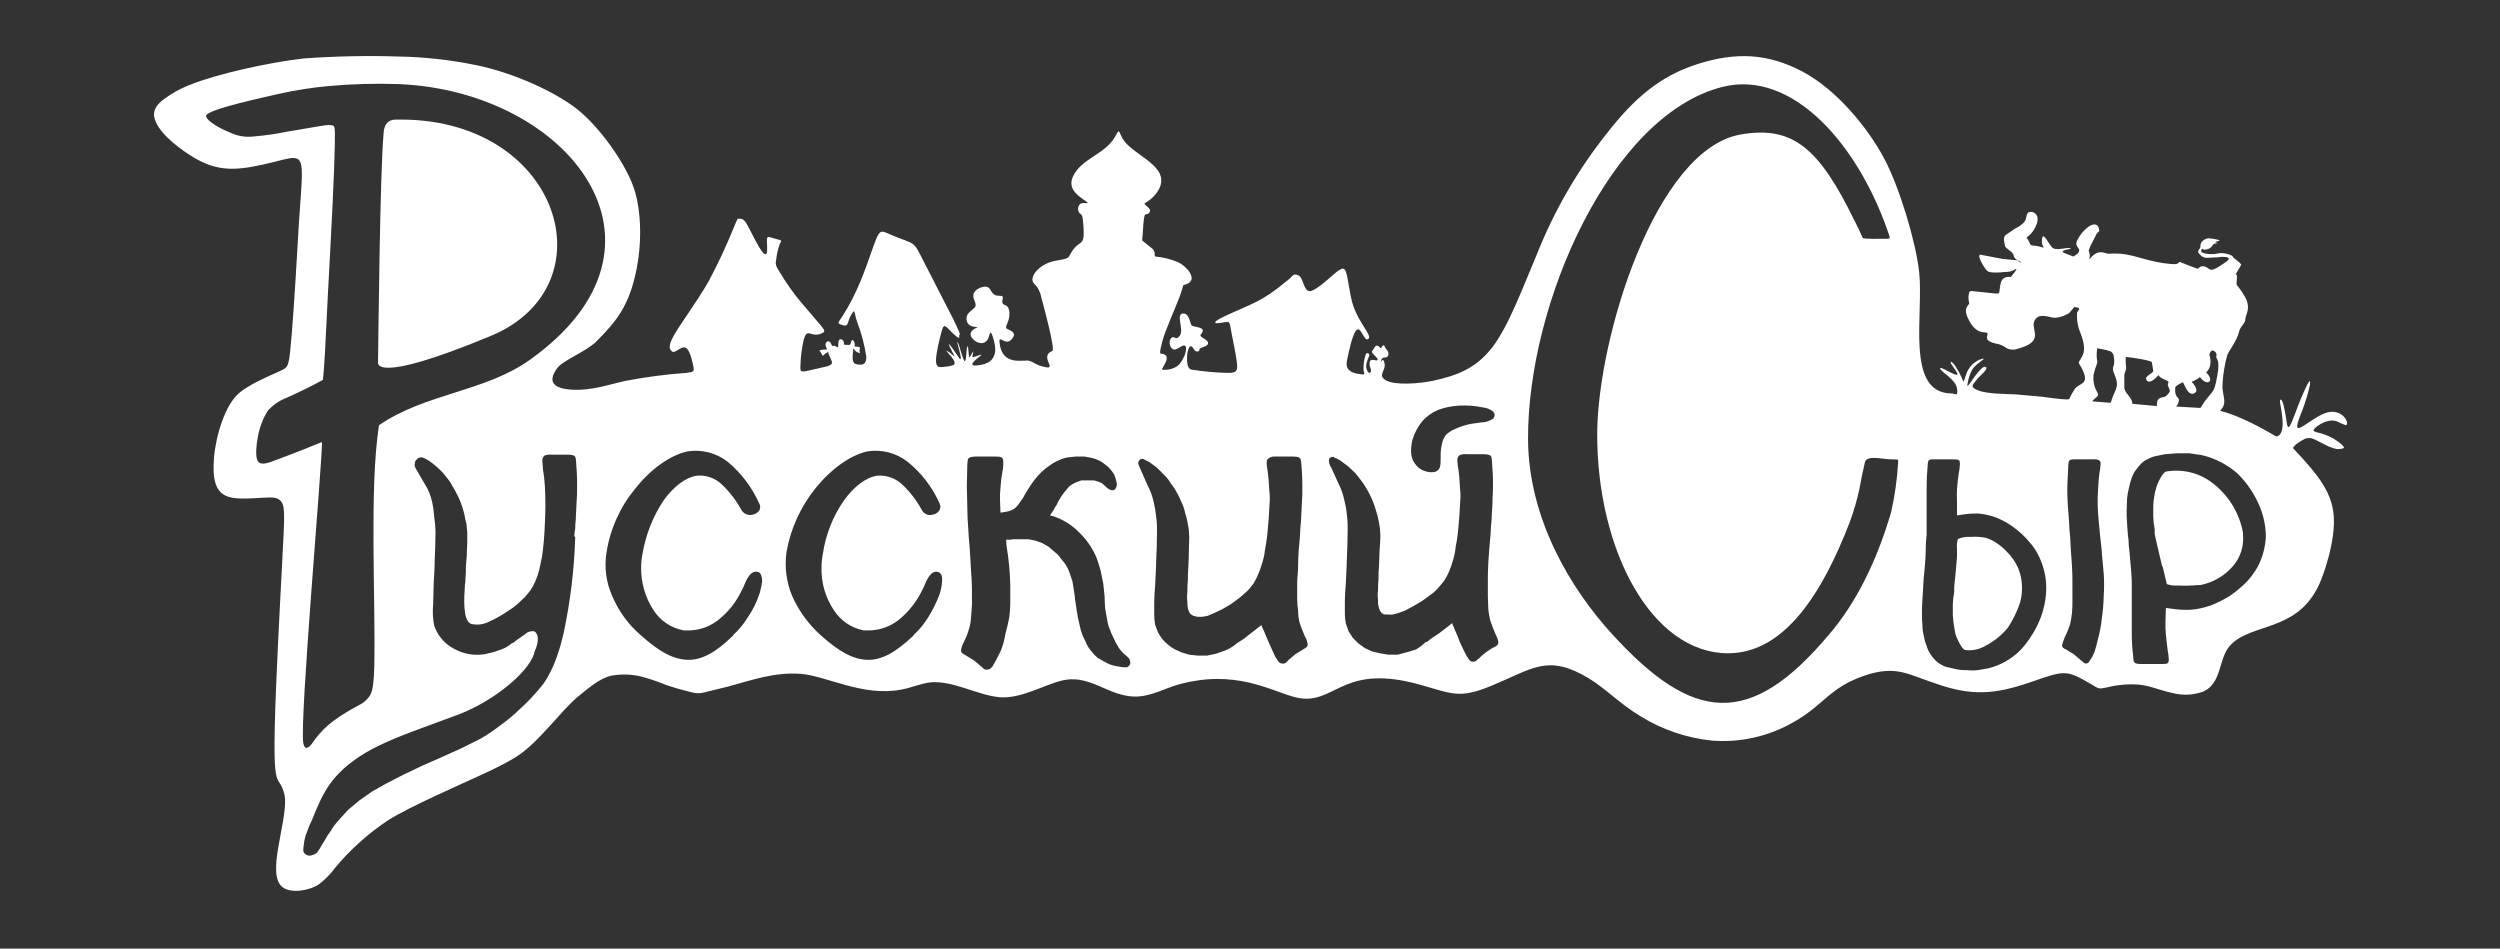 <svg width="535" height="203" viewBox="0 0 535 203" fill="none" xmlns="http://www.w3.org/2000/svg">
<rect x="0" y="0" width="535" height="203" fill="#333333" stroke="none"/>
<path fill-rule="evenodd" clip-rule="evenodd" d="M123.3 149.4C125.3 147.8 128.1 145.2 130.8 144.6C132.82 144.234 134.892 144.268 136.9 144.7C138.842 145.197 140.747 145.832 142.6 146.6C144.6 147.3 147 147.9 148.2 148.2C148.987 148.403 149.813 148.403 150.6 148.2L155.9 146.9C161 145.5 165.8 143.8 171.3 144.2C176.8 144.6 184.5 149.1 192.7 147.6C195.1 147.2 197.1 146.2 199.4 146C204.1 145.7 209.3 148.8 213.9 149.2C218.5 149.6 223.5 146.5 227.4 145.6C234.2 144.1 238.1 150.4 245.3 148.8C248.9 148 250.7 146.4 256.4 145.6C267.5 144 274.3 149.2 278.9 149.5C286 150 288 142.1 303.8 146.5C310.9 148.5 312.3 149.6 319.3 146.7C328 143.1 331.2 139.9 339.9 145.1C343.7 147.4 346.6 150.6 351.1 153.3C355.771 156.181 361.038 157.96 366.5 158.5C372.493 158.94 378.482 157.582 383.7 154.6C390.7 150.7 391.5 146.8 400.2 144.2C406.1 142.6 408.3 144.3 414.3 146.3C422 149 426.9 148.6 434.5 146C442.1 143.4 442 143.2 448 146.7C449.2 147.5 449.4 147.4 450.9 147.1C453.088 146.55 455.349 146.347 457.6 146.5C460.1 146.7 462.4 147.8 464.9 148.3C467.079 148.872 469.381 148.768 471.5 148C475.3 146.3 474.8 141.5 476.8 138.7C480.5 133.6 489.6 135.3 494.8 127.7C496.4 125.5 497.4 122.5 498.4 118.9C501.1 108.1 498.7 104.4 490.7 95.9C490.9 95.3 492.1 94.5 492.9 94.1C493.208 93.901 493.56 93.78 493.925 93.745C494.291 93.71 494.659 93.763 495 93.9C496.5 94.5 499 96.2 500.5 96.1C502 96 501.7 95.7 501.1 95.1C500.044 94.177 498.822 93.464 497.5 93C496.1 92.5 495.2 92.5 495.1 92.1C495 91.7 497.7 89.5 499.9 90.1C500.583 90.437 501.284 90.738 502 91C503 90.8 501.3 87.1 497.6 88.4C495.6 89.1 492.9 91.4 492 91.6C491.1 91.8 491.9 89.8 492.7 87.8C493.353 86.072 493.887 84.301 494.3 82.5C494.5 81.4 494.3 81.2 493.7 82.4C492.767 84.357 491.932 86.359 491.2 88.4C489.1 94 489.7 90.8 488.7 86.8C488.4 85.4 487.9 85.2 487.9 85.9C487.9 86.6 489.6 92.9 487.2 93.4C487 93.5 481.1 89.5 475.1 87.9C476.7 86.3 475.7 85 475.6 82.8C475.651 81.119 475.852 79.446 476.2 77.8C476.3 77 476.6 76.5 476.6 76.1C476.6 75.7 478.8 72.7 479.1 71.2C479.4 69.7 480.5 69.3 480.5 68.3C480.5 67.3 481.9 66 480.3 63.3C479.9 62.8 480.2 63 479.3 61.8C478.4 60.6 478.6 61.2 478.7 59.6C478.8 58 478.2 59.2 478.5 58.6L479.6 56.7C479.7 56.3 477.8 55.2 477.8 54.9C477.8 54.6 475.8 54 474.9 54.2C473.848 54.451 472.752 54.451 471.7 54.2C470.5 53.9 471.3 53.2 471.3 53.2L471.5 53.4C471.884 53.461 472.279 53.408 472.634 53.249C472.989 53.089 473.29 52.828 473.5 52.5C473.7 52 474.7 52.1 474.5 52C474.3 51.9 473.6 51.8 474.7 51.6C475.8 51.4 473.2 51 472.6 51C472 51 470.8 51.7 470.9 52.6C471 53.5 469.8 53.5 470.8 54.5C471.8 55.5 472.5 55.1 473.8 55.1C475.1 55.1 474.8 54.9 476.2 55C477.6 55.1 476.8 55.8 476 56.3C472.3 58.9 473.2 57.2 471.6 57C471.397 56.956 471.187 56.971 470.992 57.041C470.797 57.112 470.627 57.236 470.5 57.4C470.3 57.6 470.4 57.6 466.6 56.1C466 55.9 466.7 56.7 464.6 56.5C459.8 56.1 457.2 54.6 453.8 54.3C452.901 54.243 451.999 54.243 451.1 54.3C450.1 54.1 449 53.3 447.3 55.3C446.9 55.7 447.3 55.2 447.2 54.5C447.1 53.8 447 54 447 53.6C447 53.2 448.2 51 448.5 50.4C448.65 50.044 448.891 49.733 449.2 49.5C449.3 49.3 449.2 47.2 447.1 48.4C445.982 49.194 445.086 50.261 444.5 51.5C443.8 53.1 445.7 53 444.6 54.3L443.7 54.9C441.8 54.1 440.4 53.9 442.3 53.4C442.6 53.3 443.6 53.3 442.9 53.1C442.2 52.9 439.9 53.8 439.1 52.9C438.3 52 437.2 49.5 437 51.1C436.8 52.7 437.5 52.8 437.3 53L436.2 52.7C435.6 52.5 434.7 52.7 434.5 52.3C434.3 51.9 433.9 51 433.7 50.9C433.5 50.8 435.1 50.2 435.9 47.8C436.7 45.4 434.2 44.8 433.8 45.8C433.4 46.8 434 47.5 431.1 49L429.2 50.3C428.6 50.9 428.9 51.6 429 52.3C429.1 53 429.2 52.9 430.3 53.8C431.4 54.7 430.4 54.7 431.7 55.7C433 56.7 432.6 55.9 431.7 55.7L428.5 55.4L423.8 54.5C422.9 54.6 424.8 57.6 425.3 58C425.8 58.4 427.4 58.4 429.1 58.2C429.878 58.237 430.648 58.027 431.3 57.6C432.1 57.2 430.3 59.3 430.3 59.3C430.3 59.3 428.5 58.8 428.1 60.8C427.7 62.8 428.2 62.9 426.9 62.8L422.1 62.3C421.7 62.3 421.5 62.3 421.4 62.6C421.199 63.32 421.199 64.08 421.4 64.8C421.6 65.3 420 65.6 421.1 68C422.9 72 425 70.8 425.3 71.3C425.6 71.8 424.2 72.8 427 73.5C427.873 73.62 428.699 73.965 429.4 74.5C429.787 74.689 430.209 74.796 430.639 74.813C431.07 74.831 431.499 74.758 431.9 74.6C437.8 73 434.4 70.5 435.4 68.6C436.4 66.7 438.7 68.1 439.9 68C440.931 67.895 441.923 67.553 442.8 67L443.9 65.7C445.7 65.9 444.7 66.3 444.5 66.9C444.401 68.082 444.537 69.271 444.9 70.4C445.6 72.3 446.6 74.6 445.5 76.4C444.4 78.2 444.9 77.2 445.9 79.7C446.9 82.2 445.1 82 444.1 83.1C443.599 83.827 443.164 84.597 442.8 85.4C442.6 85.6 440.6 85.4 437 84.9L431.4 84.4C429 84.3 425.1 84.3 423.2 83.5C421.3 82.7 422.4 82.2 422.9 81.4C423.4 80.6 425.8 78.9 424.9 78.5C424 78.1 421.4 82.4 421.1 82.6C420.8 82.8 421.4 80 422.2 78.9C423 77.8 424.5 77 424.5 76.8C424.5 76.6 421.8 77.2 420.8 80C419.8 82.8 420.7 81.8 418.6 78.6C418.369 78.181 418.064 77.808 417.7 77.5C417.5 77.3 417.4 77.5 417.5 77.8C417.6 78.1 419.6 80.4 418.6 80.2C417.6 80 415 78.2 415.2 78.9C415.4 79.6 418.5 81.2 418.8 83.1C419.1 85 418.4 84.2 417.6 84.2C407.7 84.1 411.7 67.3 410.7 58.2C410 51.8 406.5 40 403.1 33.7C399.7 27.4 393.1 19.2 385.7 15.3C378.3 11.4 371.5 11.1 363.3 13.7C355.1 16.3 349.6 21.2 343.9 28.5C337.656 36.35 332.602 45.077 328.9 54.4C326.2 60.7 322.9 69.8 319.3 74.4C315.7 79 311.6 80.4 306.6 81.5C303.8 82.1 298.5 82.5 296.6 81.4C294.7 80.3 296.6 79.4 296.3 77.8C296 76.2 295.5 77.6 295.5 77.5C295.5 77.4 295.5 76.5 296.4 76.5C297.3 76.5 297.3 75.4 296.8 74.9C296.3 74.4 296.4 74 296.1 73.9C295.8 73.8 295.7 74.5 295.5 74.5C295.3 74.5 294.7 73.4 294.2 74.3C293.7 75.2 293.3 75.1 293.9 75.8C294.5 76.5 294.8 76.5 294.8 77C294.8 77.5 293.2 76.4 293.1 77.6C293 78.8 293.6 78.9 293.3 79.6C293 80.3 292 79 292.5 77.5C293 76 293.2 76 292.9 75.7C292.6 75.4 292.3 75.5 292.1 76.4C291.857 77.347 291.756 78.324 291.8 79.3C292 80.1 292.3 80.3 290.6 80C288.9 79.7 287.8 79 288.3 76.9C290.7 65.2 291.4 73.2 292.7 72.6C294 72 290.7 69.3 289.4 64.8C288.8 62.6 288.5 59.7 288.1 58.4C287.7 57.1 287.2 57.4 286.3 58C285.4 58.6 281.7 62.3 280.3 62.3C278.9 62.3 279 59.4 277.8 58.9C276.6 58.4 276.7 59.2 275.4 60.1C269.9 64.7 268 64.9 261.8 67.8C260 68.7 260 68.9 260.1 69.1C260.2 69.3 261.8 69 262.5 68.9C263.2 68.8 263.2 69.3 263.5 71C263.8 72.7 264.5 75.8 264.7 77.6C264.9 79.4 264.6 79.8 262.9 79.8C260.253 79.753 257.613 79.519 255 79.1C253.7 78.9 254 75.9 254.2 75.1C254.4 74.3 254.8 73.9 255.1 74.2C255.4 74.5 255.5 74.9 255.8 75.1C255.917 75.182 256.057 75.225 256.2 75.225C256.343 75.225 256.482 75.182 256.6 75.1C256.7 74.9 256.6 74.7 256.9 74.5C257.2 74.3 260.1 73.8 257.4 72.3C256.3 71.6 257.3 71.6 257.4 70.8C257.5 70 255.6 70 255.1 69.7C254.6 69.4 254.6 66.9 253.1 67.1C251.6 67.3 253.4 70.5 252.5 71.8C251.6 73.1 251.3 71.6 250.6 72.4C249.9 73.2 250.5 74.9 251.4 74.8C252.3 74.7 253.2 73.5 253.7 74.1C254.2 74.7 253.2 77.4 252 78.3C251.038 78.969 249.861 79.254 248.7 79.1C248.4 78.9 251.2 75.9 248.5 75.7C248.2 75.6 248.1 75.6 248.7 73.2C249.3 70.8 251.5 66 252.4 63.6C253.3 61.2 253.1 61.1 253.3 61C253.5 60.9 255.1 60.7 255 59.4C254.9 58.1 253.3 56.7 252.1 56.1C250.566 55.469 248.949 55.065 247.3 54.9C246.8 54.8 247.5 54.3 246.7 53.3L244.6 51.6C244.4 51.5 244.4 51.5 244.5 50.6C244.6 49.7 244.7 46 245.1 45.9C245.5 45.8 246 45.8 246.1 45.1C246.2 44.4 244.4 43.7 245.1 43.4C245.8 43.1 247.9 41.5 248.4 39.5C249.5 35.1 242.2 33.1 240.2 29.6C239.2 27.7 239.6 27.6 238.6 29.3C236.4 33.1 231.4 33.9 229.6 37.8C228.6 40.1 230.1 41.5 232 42.8C233.9 44.1 231.9 43 231.1 43.7C230.866 43.956 230.728 44.286 230.71 44.632C230.692 44.978 230.794 45.321 231 45.6C231.218 45.713 231.399 45.886 231.523 46.099C231.647 46.311 231.708 46.554 231.7 46.8C231.869 48.026 231.936 49.263 231.9 50.5C231.7 52.4 230.9 51.7 229.6 53.5C228.3 55.3 229.4 55.2 225.9 55.8C222.4 56.4 220 59.4 221.3 60.7C222.085 61.45 222.61 62.431 222.8 63.5C223.1 64.6 225.9 74.8 225.2 75.1C222.4 76.2 226.1 79 223.9 78.6C221.7 78.2 221.3 77.5 220.2 77.2C219.1 76.9 214.4 78.5 213.9 73.3C213.7 71.4 215.1 74.2 216.5 72.6C217.9 71 215.9 70.7 215.4 70.3C214.9 69.9 216.2 68.8 216 66.8C215.8 64.8 214.6 65.6 214.5 64.7C214.4 63.8 215.1 63.3 213.9 63.3C212.7 63.3 212.5 62.9 211.8 61.8C211.1 60.7 208.4 61.8 208.3 63.1C208.2 64.4 209.3 65.1 208.5 65.9C207.7 66.7 206.5 67.2 206.9 68.7C207.3 70.2 209.1 69.9 209.2 70C209.3 70.1 207.8 70.4 207.7 71.5C207.6 72.6 210.4 74.7 211.5 72.4C211.8 71.7 211.9 70.2 212.5 72.2C213.1 74.2 213.2 75.4 212.5 76.6C211.8 77.8 210.1 78.1 209.1 78.2C206.2 78.5 210.4 75.9 210 75.9C209.6 75.9 208.2 76.6 208.1 76.4C208 76.2 208.6 74.5 208 75.6C207.4 76.7 207.4 77 207.2 74.6C207.2 74 207 74 206.9 74.5C206.8 75 206.8 78.4 206.2 76.9C205.6 75.4 205.5 74.6 205.2 73.8C204.9 73 204.8 73.1 204.9 73.5C205 73.9 206.3 78.3 205.1 76.4C205.1 76.4 202.4 72.3 203.2 74.1C204 75.9 204.8 76.8 203.8 75.9C203.409 75.543 202.971 75.24 202.5 75C202.5 75.3 205 77.4 204.1 78.1C203.421 78.329 202.715 78.464 202 78.5C201.2 78.6 200.3 78.8 200.3 77.2C200.3 75.6 201.1 72.3 201.6 70.6C202.1 68.9 202.6 70.2 204.2 71.6C205.8 73 205.1 71.9 205.3 71.7C205.5 71.5 205.5 71.4 204 68.3L197.7 56C195.3 51.3 196.1 52.5 190.8 50.3C188.3 49.2 188.3 48.8 186.7 53.3C185.1 57.8 183.5 62.7 180.2 67.8C179.2 69.3 179.1 69.2 180.4 69.6C181.7 70 181.3 68.7 182.2 67.3C183.1 65.9 182.7 66.8 183.4 68.8C184.345 71.252 185.015 73.801 185.4 76.4C185.4 78.2 184.3 78.1 183.6 78C182.9 77.9 182.3 77.8 182.5 75.7C182.7 73.6 182.5 75 183.5 75.4C184.5 75.8 183.7 75.5 184 74.7C184.3 73.9 182.7 74.4 182.9 74C183.1 73.6 182.4 71.7 182 73.6C181.9 73.9 181.7 73.8 181 73.8C180.3 73.8 180.8 73.5 180.5 73C180.2 72.5 179.4 72.2 179.4 73.6C179.4 75 179 73.9 178.4 74C177.8 74.1 178.2 74 177.7 73.3C177.2 72.6 176.3 73.4 176.8 74.3C177.3 75.2 176.4 74.6 175.7 74.9C175 75.2 175.4 74.8 175.8 75.7C176.2 76.6 176.2 75.8 176.9 75.5C177.6 75.2 177.2 75.4 177.3 75.7L178 77.3C178.1 77.8 178.1 78 177 78.4L172.6 79.4C171.4 79.6 171.2 79.6 171.3 78.2C171.341 76.347 171.576 74.504 172 72.7C172.8 69.8 173.6 72.6 176.1 71.2C176.5 71 176.6 70.8 175.7 69.7L171.1 64.3C169.552 62.408 168.148 60.402 166.9 58.3C166 56.9 165.9 56.5 166.1 55.6C166.215 54.511 166.45 53.438 166.8 52.4C167.1 51.6 167.4 51.6 167 51.4L164.9 50.8C164.3 50.6 164.1 50.7 164.1 51.6C164.1 52.5 164.8 57.3 161.9 51.9C161 50.3 160.2 48.5 159.6 47.6C159 46.7 158.4 46.8 158.1 46.8C157.8 46.8 157.8 46.8 156.9 49C155.331 52.856 153.562 56.628 151.6 60.3C149 64.8 145.6 69.3 144.2 71.8C142.8 74.3 143.4 74.8 143.7 75.1C144 75.4 144.1 75.4 144.7 75.1C145.3 74.8 146.3 73.9 147 74.6C147.7 75.3 148.2 77.4 148.4 78.5C148.6 79.6 148.4 79.6 146.8 79.8C142.47 80.116 138.163 80.684 133.9 81.5C130.2 82.3 126.7 83.6 122.6 83.4C118.5 83.2 117 81.8 119.3 78.7C120.4 77.2 125.6 75.1 127.6 73.1C132.1 68.6 134.3 65.5 135.8 59.5C137.3 53.5 137.4 46.7 136 41.4C134.6 36.1 129.2 28.3 124.4 24.1C119.6 19.9 109.8 15.5 101.7 13.9C96.365 12.812 90.943 12.21 85.5 12.1C78.697 11.879 71.888 12.013 65.1 12.5C57.8 13.3 46.5 15.8 40.8 18.1C38.565 18.939 36.473 20.12 34.6 21.6C33.3 22.7 32.8 23.8 33 25C33.6 28.1 37.6 31.2 40.5 33.1C45.1 36.1 48.7 36.7 54.4 35.6C65.7 33.5 65.2 30 64 47.2C63.6 54.5 62.9 65.9 62.4 71.9C61.9 77.9 61.7 78.3 60.9 78.9C60.1 79.5 54.4 81.5 51.3 84C48.2 86.5 46.2 93.2 45.8 97.9C45 107.6 49.2 106.9 56.5 106.5C58.4 106.4 59.6 106.4 60.3 107.5C61 108.6 60.9 110.6 60.4 120.1C59.9 129.6 59 146.4 58.8 155.6C58.6 164.8 59 166.1 59.6 167.2C60.393 168.283 60.877 169.562 61 170.9C61.3 176.5 57 187 60.4 189.8C62.2 191.3 66.3 190.6 68.3 189.2C69.636 188.178 70.815 186.965 71.8 185.6C75.062 181.708 78.868 178.307 83.1 175.5C87.9 172.5 98.1 168.1 103.7 165.5C111.1 162 112.4 161.1 117.8 155.2C119.8 153 121.6 150.9 123.3 149.4V149.4ZM244.6 98.2L246 98.9L247.6 100.1L249.2 101.7C249.744 102.235 250.215 102.841 250.6 103.5C251.09 104.128 251.525 104.797 251.9 105.5C252.273 106.18 252.607 106.881 252.9 107.6C253.222 108.267 253.458 108.973 253.6 109.7C253.801 110.324 253.968 110.958 254.1 111.6L254.4 113.3C254.4 113.8 254.5 114.4 254.5 115C254.5 115.6 254.4 117.3 254.4 118.6V119.1C254.4 119.9 254.3 120.7 254.3 121.5C254.22 122.398 254.186 123.299 254.2 124.2C254.118 125.031 254.085 125.865 254.1 126.7C254 127.396 254 128.104 254.1 128.8C254.079 129.269 254.113 129.739 254.2 130.2L254.5 131C254.575 131.206 254.715 131.382 254.9 131.5L255.4 131.8L256.3 132H257.3L258.4 131.8L259.8 131.2L261.5 130.4L263.4 129.3L265.3 127.9L267 126.4C267.463 125.892 267.897 125.357 268.3 124.8C269.082 123.45 269.687 122.005 270.1 120.5C270.405 119.592 270.606 118.653 270.7 117.7C270.9 116.6 271.1 115.5 271.2 114.4L271.5 111C271.6 109.8 271.6 108.7 271.7 107.6C271.8 106.5 271.7 105.5 271.6 104.5C271.562 103.329 271.462 102.16 271.3 101C271.203 100.504 271.136 100.004 271.1 99.5C271 98.7 271.1 98.3 271.6 98C272.1 97.7 272.3 97.7 273 97.7H276.8C278.4 97.8 278.4 98 278.5 99.5C278.6 100.5 278.7 102.1 278.7 104.1C278.7 106.1 278.7 106.3 278.6 107.6C278.5 108.9 278.5 110.3 278.4 111.7C278.283 112.663 278.217 113.631 278.2 114.6C278 116.7 277.8 118.9 277.8 120.8C277.8 122.7 277.6 123.6 277.6 124.8V128.1C277.609 129.003 277.676 129.905 277.8 130.8C277.801 131.609 277.902 132.415 278.1 133.2C278.4 134.2 278.9 135.3 279.2 136.1C279.353 136.356 279.487 136.624 279.6 136.9C280.1 138.3 279.8 138.4 279 138.9L278.2 139.4L277.2 140L275.9 141.1L275.4 141.6C275.288 141.755 275.135 141.875 274.958 141.946C274.781 142.017 274.587 142.036 274.4 142C274 142 273.7 141.8 273.4 141.3C273.069 140.873 272.8 140.402 272.6 139.9L271.7 137.9L270.8 135.8C270.566 135.186 270.299 134.585 270 134C269.9 133.7 270.1 133.7 270 133.7C269.9 133.7 270.1 133.8 269.9 133.8L268.5 134.9L267.2 135.9C266.548 136.465 265.845 136.967 265.1 137.4L264.5 137.8L264.3 138C263.652 138.486 262.947 138.889 262.2 139.2L260.2 139.9L258.3 140.3H256.3L254.5 140.1L252.8 139.6L251.3 138.9C250.794 138.625 250.324 138.289 249.9 137.9C249.451 137.552 249.048 137.149 248.7 136.7C248.355 136.264 248.053 135.795 247.8 135.3L247.2 133.7C247.074 133.007 247.007 132.304 247 131.6V129C247 127.9 247.1 126.6 247.2 125.3C247.3 124 247.3 122.5 247.4 121.2V120.7C247.5 118.2 247.6 115.9 247.6 113.7C247.6 111.5 247.5 111.4 247.4 110.4C247.3 109.4 247.1 108.3 246.9 107.5C246.638 106.245 246.2 105.033 245.6 103.9L244.1 100.5C243.8 99.8 243.5 99.3 243.6 98.9C243.7 98.5 244.1 98.1 244.7 98.2H244.6ZM214.2 109.7L215.4 109.5L216.2 109.3L217 108.9C217.348 108.653 217.652 108.348 217.9 108L218.9 106.6L219.5 105.5C220.1 104.6 220.6 103.7 221.3 102.8C221.782 102.157 222.317 101.555 222.9 101C223.483 100.44 224.119 99.937 224.8 99.5C225.355 99.091 225.96 98.755 226.6 98.5C227.166 98.212 227.773 98.009 228.4 97.9L230.2 97.7H232.1L233.7 98C234.254 98.139 234.791 98.341 235.3 98.6C235.736 98.807 236.14 99.077 236.5 99.4C236.91 99.682 237.28 100.018 237.6 100.4C237.899 100.742 238.166 101.11 238.4 101.5C238.705 102.165 238.908 102.874 239 103.6C239.007 103.957 238.902 104.306 238.7 104.6C238.4 105 238 105 237.5 104.8L236.9 104.4L236.7 104.2L235.8 103.4L235.1 103.1L234.1 102.8H231.4L230.1 103.3C229.632 103.507 229.195 103.776 228.8 104.1L227.8 105.3C227.466 105.709 227.165 106.144 226.9 106.6C226.576 107.068 226.308 107.571 226.1 108.1L225.8 108.5C225.671 108.82 225.503 109.122 225.3 109.4L224.7 110.3L225.5 110.5C227.495 111.181 229.308 112.31 230.8 113.8C232.421 115.322 233.715 117.16 234.6 119.2C234.83 119.79 235.03 120.39 235.2 121C235.425 121.616 235.593 122.252 235.7 122.9C235.8 123.6 236 124.3 236.1 124.9C236.2 125.5 236.2 126.2 236.3 126.8C236.4 127.4 236.4 128 236.4 128.5C236.4 129 236.5 129.7 236.5 130.2L236.8 131.9L237.1 133.5C237.206 133.986 237.374 134.457 237.6 134.9C237.723 135.317 237.891 135.719 238.1 136.1C238.472 136.963 238.907 137.799 239.4 138.6C239.861 139.291 240.436 139.9 241.1 140.4L241.7 141C241.814 141.287 241.881 141.591 241.9 141.9C241.859 142.093 241.775 142.275 241.654 142.431C241.532 142.587 241.377 142.713 241.2 142.8H240.3L238.6 142.5C237.937 142.356 237.297 142.12 236.7 141.8L234.9 140.8C234.383 140.349 233.914 139.847 233.5 139.3C232.986 138.709 232.58 138.032 232.3 137.3C231.889 136.535 231.554 135.731 231.3 134.9L230.7 132.3C230.5 131.2 230.3 130.1 230.2 129.1C230.097 128.605 230.03 128.104 230 127.6C229.8 126.4 229.7 125.4 229.5 124.4L228.9 122.6C228.694 122.007 228.426 121.437 228.1 120.9C227.758 120.415 227.39 119.947 227 119.5C226.682 118.997 226.275 118.557 225.8 118.2L224.4 117L223 116.2L221.6 115.7L220.1 115.4H216.9C216.5 115.4 216.4 115.4 216.4 115.5H215.3C215.3 116 215.4 116.4 215.4 116.8L215.7 118.8C216.099 121.749 216.266 124.725 216.2 127.7V129.3C216.183 130.203 216.116 131.104 216 132C215.8 133 215.6 134 215.3 135.1C215.211 135.395 215.145 135.696 215.1 136C214.901 137.093 214.599 138.164 214.2 139.2L213.2 141.2L212.4 142.6C212 143.1 211.7 143.3 211.3 143.3C211.112 143.336 210.918 143.317 210.741 143.246C210.564 143.175 210.411 143.055 210.3 142.9L209.7 142.4L208.4 141.3L207.4 140.7L206.6 140.2C205.7 139.7 205.4 139.6 205.9 138.2L206.3 137.3C206.76 136.406 207.128 135.468 207.4 134.5C207.63 133.719 207.764 132.913 207.8 132.1C207.9 131.3 207.9 130.4 208 129.4V126.1C208 124.9 207.9 123.6 207.8 122.1C207.7 120.6 207.6 118 207.4 115.9C207.2 113.8 207.3 114 207.2 113C207.1 112 207 110 207 108.4C207 106.8 206.9 105.2 206.9 104.2C206.9 103.2 207 100.6 207 99.6V99.4C207.1 98 207.1 97.8 208.7 97.7H212.7C214.4 97.7 214.8 97.7 214.7 99.4C214.6 101.1 214.6 100.3 214.5 101C214.299 102.124 214.166 103.26 214.1 104.4C214.014 105.264 213.981 106.132 214 107C214 107.9 214.1 108.8 214.1 109.7H214.2ZM123.1 114.9C122.895 121.691 122.092 128.45 120.7 135.1C119.6 140.1 117.9 144.6 115.5 147.3C114.238 148.83 112.868 150.267 111.4 151.6C110.063 152.911 108.625 154.115 107.1 155.2C105.738 156.269 104.301 157.238 102.8 158.1L98.6 160.2L93.7 162.4L90.5 163.8L86.3 165.8L82.8 167.6L79.6 169.4L76.9 171.3L74.5 173.3L72.5 175.5C71.846 176.199 71.276 176.97 70.8 177.8C70.319 178.435 69.885 179.103 69.5 179.8V179.8C69.356 180.08 69.189 180.348 69 180.6C68.669 181.274 68.266 181.911 67.8 182.5C67.51 182.743 67.168 182.914 66.8 183C66.617 183.079 66.42 183.118 66.221 183.114C66.022 183.111 65.826 183.065 65.646 182.98C65.466 182.894 65.307 182.772 65.178 182.62C65.049 182.469 64.954 182.291 64.9 182.1C64.891 181.698 64.924 181.295 65 180.9C65.062 180.188 65.197 179.485 65.4 178.8L66.2 176.7L66.8 175.4C69.1 169.7 70.8 165.6 78.2 161.1C82.1 158.8 87 157 91.9 155.2L98.4 152.8C102.084 151.329 105.524 149.306 108.6 146.8C111.3 144.6 113.5 142.2 114.3 139.9V139.7C114.8 138.6 115.7 136.3 114.5 135.2C114.255 135.067 113.969 135.031 113.7 135.1C113.207 135.133 112.744 135.346 112.4 135.7V135.7L110.4 137.1L109.8 137.6H109.6C108.983 138.156 108.272 138.597 107.5 138.9L105.8 139.5L103.7 140C101.427 140.372 99.096 139.948 97.1 138.8C95.097 137.75 93.588 135.954 92.9 133.8C92.613 132.318 92.545 130.802 92.7 129.3V129C92.7 127.9 92.8 126.6 92.8 125.3C92.8 124 93 122.5 93 121.1V120.6C93.1 118.1 93.2 115.9 93.2 113.7C93.158 112.595 93.058 111.494 92.9 110.4C92.836 109.425 92.703 108.456 92.5 107.5C92.341 106.821 92.141 106.153 91.9 105.5C91.673 104.947 91.406 104.412 91.1 103.9L90.5 102.9L89 100.3C88.87 100.113 88.784 99.898 88.749 99.673C88.715 99.448 88.732 99.218 88.8 99C88.806 98.815 88.877 98.638 89 98.5L89.4 98.1C89.541 97.995 89.704 97.923 89.877 97.888C90.05 97.854 90.228 97.858 90.4 97.9C90.895 98.07 91.366 98.305 91.8 98.6C92.923 99.391 93.962 100.296 94.9 101.3L96.3 103.1L97.5 105.2C97.873 105.88 98.207 106.581 98.5 107.3C98.778 107.984 99.012 108.686 99.2 109.4C99.371 110.025 99.504 110.659 99.6 111.3C99.796 111.845 99.897 112.42 99.9 113C99.989 113.562 100.023 114.131 100 114.7C100 115.7 100 116.9 99.9 118.3V118.8C99.8 119.6 99.8 120.4 99.7 121.2C99.716 122.101 99.683 123.003 99.6 123.9C99.616 124.303 99.582 124.706 99.5 125.1C99.3 128 99 132.8 100.8 133.5C101.967 133.793 103.199 133.687 104.3 133.2C105.877 132.514 107.384 131.677 108.8 130.7C109.473 130.291 110.109 129.822 110.7 129.3L112.3 127.8C112.763 127.291 113.197 126.757 113.6 126.2C113.992 125.6 114.327 124.963 114.6 124.3C114.941 123.527 115.209 122.723 115.4 121.9L116 119.1C116.32 116.779 116.521 114.442 116.6 112.1C116.75 109.402 116.75 106.698 116.6 104C116.533 102.827 116.399 101.658 116.2 100.5C116.2 99.9 116.1 99.4 116.1 99C116.023 98.737 116.02 98.459 116.09 98.194C116.161 97.93 116.302 97.69 116.5 97.5C116.944 97.323 117.424 97.254 117.9 97.3H121.7C123.2 97.4 123.2 97.6 123.3 99V99.2C123.4 100.2 123.5 101.8 123.5 103.8C123.5 105.8 123.5 106 123.4 107.3C123.3 108.6 123.3 109.9 123.2 111.4C123.119 111.963 123.086 112.532 123.1 113.1C122.984 113.66 122.917 114.229 122.9 114.8L123.1 114.9ZM44.1 24.8C44.1 23.4 57.6 20.6 59.6 20.1C63.192 19.295 66.833 18.727 70.5 18.4C75.453 17.954 80.43 17.821 85.4 18C121.5 19.5 147.9 52.4 113.4 77C103.7 83.9 91.2 84.1 81.1 91C79 104.7 80.4 128 80.1 142.5C80 146.1 79.8 147.5 79.3 148.6C78.725 149.607 77.851 150.411 76.8 150.9C70.7 154.2 68.8 156.2 66.7 159.2C66.1 160 65.2 160.7 64.9 159C64.1 153.9 69 98.8 68.9 94.6C68.9 94.6 62.8 97.1 58.1 98.8C56.2 99.5 55.3 99.3 55 98.3C54.7 97.3 54.8 95.4 55.2 93.4C55.549 91.451 56.261 89.586 57.3 87.9C58.42 86.649 59.827 85.689 61.4 85.1C64.5 83.7 66.5 82.7 69.1 81.3C69.1 81.3 69.4 79.2 69.8 70.4C70.2 61.6 71.2 44.8 71.5 36.1C71.8 27.4 71.7 27.1 71.3 26.9C70.9 26.7 70.1 26.7 68.4 27L61.3 28.2C58.99 28.681 56.652 29.015 54.3 29.2C52.515 29.42 50.706 29.107 49.1 28.3C47 27.5 44.1 25.8 44.1 24.8V24.8ZM105 71.9C130.9 61.2 119.9 24.8 84.6 25.6C83.3 25.6 82.2 26.4 82.1 28.4C81.3 37.5 81 71 80.9 77.4C80.9 77.5 79.2 82.6 105 71.9V71.9ZM391.4 135.8C374.6 155.8 362.4 154.8 345 135.7C336.2 126.1 327.1 111.1 327 94C326.9 64.7 344.8 24.6 368.6 18.6C383.6 14.8 397.9 31 404.4 50.7C404.5 51.2 403.6 51.1 403.3 51.1C403 51.1 398.7 51.2 398.6 50.9C398.093 49.672 397.526 48.471 396.9 47.3C389.3 31.7 383.7 26.8 372.4 28.8C354.3 32.1 342 72 341.8 92.6C341.7 118 353.6 139.8 369.8 139.8C382 139.8 390.1 126.7 395.9 111.6C396.719 109.347 397.387 107.042 397.9 104.7C398.3 102.5 398.7 100.5 399.1 98.9C399.5 97.3 402.9 98.3 404.7 98.3C406.5 98.3 406.2 98.3 406.2 99C405.991 102.569 405.49 106.114 404.7 109.6C401.6 120.2 397.1 129.2 391.4 135.8ZM412.3 104.4C412.289 102.898 412.356 101.396 412.5 99.9V99.7C412.6 98.5 412.6 98.3 413.8 98.3H417.8C419.2 98.3 419.5 98.3 419.4 99.6C419.3 100.9 419.3 100.5 419.2 101.1C419.1 101.7 418.9 103.3 418.8 104.6C418.749 105.499 418.749 106.401 418.8 107.3V110.3L420.1 110.1C421.191 109.934 422.296 109.867 423.4 109.9C424.735 110.02 426.047 110.322 427.3 110.8C428.619 111.335 429.863 112.041 431 112.9C432.219 113.798 433.327 114.839 434.3 116C435.158 116.953 435.867 118.033 436.4 119.2C437.359 121.234 437.871 123.451 437.9 125.7C437.889 127.921 437.482 130.122 436.7 132.2C435.721 134.701 434.298 137.005 432.5 139C430.612 140.944 428.224 142.328 425.6 143L423.3 143.4C422.503 143.5 421.696 143.5 420.9 143.4C420.127 143.437 419.354 143.37 418.6 143.2L416.4 142.7C415.758 142.449 415.152 142.112 414.6 141.7C414.054 141.241 413.582 140.701 413.2 140.1C412.782 139.529 412.477 138.884 412.3 138.2C412.008 137.529 411.806 136.823 411.7 136.1C411.502 135.349 411.401 134.576 411.4 133.8C411.314 132.97 411.281 132.135 411.3 131.3C411.3 130.3 411.3 129.3 411.4 128.3C411.5 127.3 411.5 126.1 411.6 124.9C411.621 124.097 411.688 123.296 411.8 122.5C411.9 121 412.1 119.5 412.1 117.9C412.1 116.3 412.2 115.5 412.3 114.4V104.5V104.4ZM419 115.3C418.779 116.011 418.711 116.761 418.8 117.5V119.2C418.7 120.2 418.6 121.4 418.5 122.6L418.2 125.6V126.7C418.033 127.558 417.933 128.427 417.9 129.3V131.7C418 132.4 418 133 418.1 133.6L418.4 135.4C418.506 135.886 418.674 136.357 418.9 136.8C419 136.9 419 137 419.1 137.2C419.2 137.4 419.9 138.9 420.5 139.1C422.026 139.299 423.574 138.982 424.9 138.2C426.752 137.245 428.386 135.917 429.7 134.3C430.624 132.886 431.395 131.377 432 129.8C432.523 128.464 432.761 127.033 432.7 125.6C432.694 124.227 432.423 122.869 431.9 121.6C431.303 120.252 430.454 119.03 429.4 118C428.719 117.269 427.946 116.63 427.1 116.1C426.451 115.669 425.744 115.332 425 115.1C423.915 114.875 422.804 114.807 421.7 114.9C420.814 114.832 419.924 114.969 419.1 115.3H419ZM450.2 122.7C450.3 124.298 450.3 125.902 450.2 127.5C450.162 129.107 450.028 130.709 449.8 132.3C449.634 133.889 449.333 135.462 448.9 137C448.7 138 448.4 138.9 448.2 139.6C447.938 140.237 447.602 140.841 447.2 141.4C447.141 141.568 447.033 141.715 446.891 141.821C446.748 141.928 446.577 141.99 446.4 142C446.2 142 446 141.9 445.7 141.6L445.2 141.2L443.8 140L442.8 139.4L442 138.9H441.9C441.3 138.5 441.1 138.4 441.5 137.3L441.8 136.5C442.277 135.567 442.678 134.597 443 133.6C443.182 132.809 443.315 132.007 443.4 131.2C443.485 130.269 443.518 129.334 443.5 128.4V125.1C443.5 123.9 443.5 122.6 443.4 121.1C443.3 119.6 443.1 117 443 114.8C442.883 113.871 442.817 112.936 442.8 112C442.7 110.5 442.6 109.2 442.5 107.9C442.4 106.6 442.4 105.4 442.4 104.4C442.4 103.4 442.6 100.8 442.6 99.9V99.7C442.7 98.5 442.7 98.3 444 98.3H448C448.411 98.24 448.83 98.31 449.2 98.5C449.5 98.7 449.6 99 449.5 99.6C449.469 100.104 449.403 100.606 449.3 101.1C449.137 102.26 449.037 103.429 449 104.6C448.9 105.7 448.9 106.7 448.9 107.8C448.9 108.9 449 110.1 449.1 111.2C449.2 112.3 449.5 115.7 449.8 118.1V118.5C449.9 119.9 450.1 121.3 450.2 122.8V122.7ZM456.5 140.4C456.31 138.907 456.21 137.405 456.2 135.9V126C456.2 124.9 456.2 123.7 456.1 122.5C456 121.3 455.8 119.4 455.7 118C455.579 117.172 455.513 116.337 455.5 115.5C455.3 114.3 455.3 113.2 455.2 112.1C455.1 111 455.1 110.1 455.1 109.2C455.1 108.3 455.2 107.4 455.2 106.6C455.275 105.857 455.409 105.122 455.6 104.4C455.74 103.652 455.941 102.916 456.2 102.2C456.444 101.503 456.817 100.859 457.3 100.3C457.718 99.696 458.224 99.157 458.8 98.7C459.459 98.288 460.164 97.952 460.9 97.7L463.3 97.2L465.9 97H468.5L471.2 97.4C474.06 98.07 476.707 99.445 478.9 101.4C480.856 103.35 482.417 105.659 483.5 108.2C484.382 110.256 484.858 112.463 484.9 114.7C484.809 116.964 484.229 119.181 483.2 121.2C482.533 122.391 481.728 123.499 480.8 124.5C479.697 125.611 478.491 126.615 477.2 127.5C475.873 128.338 474.466 129.042 473 129.6C471.581 130.1 470.101 130.403 468.6 130.5C467.396 130.533 466.192 130.466 465 130.3L463.5 130.1C463.5 131.1 463.4 132.2 463.4 133.1C463.379 134.001 463.412 134.903 463.5 135.8C463.6 137.1 463.8 138.3 463.9 139.3C464.003 139.794 464.069 140.296 464.1 140.8C464.2 142.1 463.9 142.1 462.4 142.1H458C456.6 142 456.6 141.8 456.5 140.6V140.4V140.4ZM462.8 121.2L463.7 125C464.468 125.274 465.287 125.376 466.1 125.3C467.533 125.372 468.971 125.338 470.4 125.2H470.9C473.627 124.657 476.092 123.213 477.9 121.1C478.681 120.181 479.269 119.114 479.63 117.963C479.991 116.812 480.116 115.601 480 114.4V114C479.257 109.95 477.094 106.298 473.9 103.7C472.489 102.514 470.837 101.649 469.058 101.165C467.279 100.682 465.417 100.591 463.6 100.9C462.8 101 461.6 103.6 461.4 104.5C461.219 105.088 461.085 105.69 461 106.3C460.878 106.96 460.812 107.629 460.8 108.3V110.6C460.827 111.474 460.927 112.343 461.1 113.2V114.3C461.2 114.8 462 118.3 462.7 121.2H462.8ZM195.5 136C191.7 139.6 188.7 141.3 185.6 141.2C182.5 141.1 179.5 139.4 175.7 136C173.053 133.639 170.94 130.741 169.5 127.5C168.29 124.559 167.876 121.352 168.3 118.2C169.174 113.182 171.307 108.469 174.5 104.5C177.9 100.3 182 97.4 185.6 96.6C187.107 96.355 188.649 96.424 190.129 96.803C191.609 97.181 192.995 97.861 194.2 98.8C197.188 101.203 199.555 104.29 201.1 107.8V107.8C201.231 108.08 201.272 108.393 201.219 108.697C201.165 109.002 201.019 109.282 200.8 109.5C200.61 109.721 200.37 109.892 200.1 110L199.3 110.2C198.905 110.251 198.503 110.184 198.147 110.006C197.79 109.827 197.495 109.547 197.3 109.2V109.2C196.204 107.153 194.786 105.296 193.1 103.7V103.7C192.384 103.021 191.533 102.5 190.603 102.173C189.672 101.845 188.683 101.718 187.7 101.8C185.2 102.2 182.7 104.2 180.6 107.1C178.239 110.501 176.699 114.403 176.1 118.5C175.901 119.488 175.801 120.493 175.8 121.5C175.724 124.696 176.631 127.837 178.4 130.5C179.11 131.631 180.045 132.604 181.145 133.361C182.246 134.118 183.489 134.641 184.8 134.9H186.3C188.525 134.8 190.662 133.994 192.4 132.6C194.513 130.856 196.219 128.672 197.4 126.2L197.7 125.6C198.3 124.1 199.2 122 200.7 122.4H200.8C201.5 122.7 201.7 123.5 201.6 124.4C201.564 125.075 201.463 125.744 201.3 126.4C201.212 126.627 201.145 126.861 201.1 127.1C200.462 128.808 199.658 130.449 198.7 132C197.826 133.447 196.748 134.76 195.5 135.9V136ZM308.3 97.8C308.3 99.7 308.3 100.6 307 101C306.294 101.122 305.569 101.053 304.9 100.8C304.191 100.594 303.562 100.175 303.1 99.6C302.458 98.917 302.07 98.035 302 97.1C301.91 96.057 302.012 95.006 302.3 94C302.74 92.576 303.454 91.252 304.4 90.1C305.342 89.058 306.503 88.239 307.8 87.7C309.215 87.189 310.697 86.886 312.2 86.8C313.943 86.705 315.691 86.839 317.4 87.2C318.079 87.282 318.729 87.522 319.3 87.9C319.524 88.044 319.698 88.254 319.8 88.5C319.875 88.802 319.84 89.122 319.7 89.4C319.51 89.621 319.27 89.792 319 89.9C318.382 90.223 317.696 90.394 317 90.4L314.8 90.7C313.626 90.93 312.485 91.299 311.4 91.8C310.65 92.09 309.969 92.533 309.4 93.1C308.912 93.779 308.603 94.57 308.5 95.4C308.337 96.189 308.27 96.995 308.3 97.8V97.8ZM156.9 136C153.2 139.6 150.2 141.3 147.1 141.2C144 141.1 141 139.4 137.2 136C134.493 133.694 132.369 130.782 131 127.5C129.692 124.586 129.274 121.351 129.8 118.2C130.588 113.156 132.731 108.421 136 104.5C139.3 100.3 143.5 97.4 147.1 96.6C148.607 96.361 150.148 96.433 151.627 96.812C153.106 97.19 154.492 97.867 155.7 98.8C158.63 101.235 160.957 104.316 162.5 107.8V107.8C162.644 108.07 162.702 108.377 162.666 108.681C162.63 108.985 162.502 109.271 162.3 109.5L161.6 110L160.8 110.2C160.391 110.246 159.978 110.177 159.607 110C159.235 109.823 158.921 109.546 158.7 109.2V109.2C157.604 107.153 156.186 105.296 154.5 103.7V103.7C153.792 103.01 152.942 102.482 152.009 102.154C151.077 101.826 150.084 101.705 149.1 101.8C146.6 102.2 144.1 104.2 142 107.1C139.721 110.544 138.188 114.428 137.5 118.5C137.301 119.488 137.201 120.493 137.2 121.5C137.173 124.689 138.076 127.817 139.8 130.5C140.521 131.642 141.471 132.622 142.59 133.379C143.708 134.136 144.971 134.654 146.3 134.9H147.7C149.928 134.814 152.069 134.007 153.8 132.6C155.942 130.886 157.655 128.694 158.8 126.2L159.1 125.6C159.7 124.1 160.6 122 162.1 122.4H162.3C162.9 122.7 163.1 123.5 163.1 124.4C163.034 125.078 162.9 125.749 162.7 126.4C162.707 126.648 162.637 126.893 162.5 127.1C161.945 128.842 161.136 130.494 160.1 132C159.226 133.447 158.148 134.76 156.9 135.9V136ZM285.5 97.9C285.995 98.07 286.466 98.305 286.9 98.6L288.5 99.8L290.1 101.3L291.5 103.1C291.969 103.777 292.403 104.478 292.8 105.2C293.173 105.88 293.507 106.581 293.8 107.3C294.078 107.984 294.312 108.686 294.5 109.4C294.713 110.02 294.88 110.655 295 111.3L295.3 113C295.3 113.5 295.4 114 295.4 114.7C295.4 115.4 295.3 116.9 295.2 118.3V118.8C295.2 119.6 295.1 120.4 295.1 121.2C295.016 122.097 294.983 122.999 295 123.9C294.918 124.697 294.885 125.499 294.9 126.3C294.8 126.996 294.8 127.704 294.9 128.4C294.875 128.869 294.909 129.339 295 129.8L295.3 130.7L295.7 131.2L296.2 131.5H297.1C297.431 131.549 297.768 131.549 298.1 131.5L299.2 131.2L300.6 130.7L302.3 129.8L304.2 128.7L306.1 127.3C306.698 126.914 307.237 126.442 307.7 125.9V125.9C308.196 125.358 308.663 124.791 309.1 124.2C309.492 123.6 309.827 122.963 310.1 122.3C310.426 121.555 310.694 120.786 310.9 120C311.215 119.061 311.416 118.087 311.5 117.1C311.723 116.043 311.89 114.975 312 113.9L312.3 110.5C312.4 109.3 312.4 108.2 312.5 107.1C312.6 106 312.5 104.9 312.4 103.9C312.362 102.729 312.262 101.56 312.1 100.4C311.997 99.906 311.93 99.404 311.9 98.9C311.8 98.2 311.9 97.7 312.4 97.4C312.839 97.205 313.323 97.136 313.8 97.2H317.6C319.2 97.3 319.2 97.5 319.3 98.9V99.1C319.4 100.1 319.5 101.7 319.5 103.7C319.5 105.7 319.4 105.9 319.4 107.2C319.4 108.5 319.2 109.8 319.2 111.3C319.083 112.229 319.017 113.164 319 114.1C318.8 116.3 318.6 118.5 318.5 120.4C318.4 122.3 318.4 123.1 318.4 124.3V127.6C318.4 128.6 318.5 129.5 318.5 130.4C318.576 131.176 318.709 131.944 318.9 132.7C319.216 133.685 319.583 134.653 320 135.6L320.4 136.5C320.9 137.8 320.6 138 319.8 138.5H319.7L319 138.9L318 139.6C317.546 139.942 317.112 140.309 316.7 140.7C316.581 140.885 316.406 141.025 316.2 141.1C316.093 141.265 315.944 141.399 315.768 141.486C315.592 141.574 315.396 141.614 315.2 141.6C314.8 141.6 314.5 141.4 314.2 140.9C313.89 140.459 313.622 139.99 313.4 139.5L312.4 137.4C312.176 136.717 311.909 136.049 311.6 135.4L310.8 133.5C310.7 133.3 310.9 133.2 310.8 133.2C310.7 133.2 310.9 133.3 310.7 133.4L309.3 134.5L308 135.5L305.9 136.9C305.8 137.1 305.6 137.2 305.3 137.4H305.1C304.468 138.018 303.763 138.555 303 139L301 139.6L299.1 140.1H297.1L295.3 139.8L293.6 139.4L292.1 138.7L290.7 137.7L289.5 136.5L288.6 135.1L288 133.4C287.873 132.741 287.806 132.071 287.8 131.4V128.6C287.8 127.5 287.9 126.2 288 124.9C288.1 123.6 288.1 122.1 288.2 120.7V120.2C288.3 117.7 288.4 115.5 288.4 113.3C288.4 111.1 288.3 111 288.2 109.9C288.1 108.8 287.9 107.9 287.7 107.1C287.437 105.813 287 104.568 286.4 103.4L284.9 100.1C284.539 99.609 284.362 99.008 284.4 98.4C284.5 97.9 284.9 97.7 285.5 97.8V97.9ZM447.8 85.9C447.9 85.4 449.1 84.9 449 84.4C448.9 83.9 447.8 82.7 448 80.3C448.196 79.413 448.463 78.544 448.8 77.7C448.9 77.1 448.6 76.9 448.7 75.5C448.8 74.1 448.8 74.6 449.2 74.6L450.7 74.9L451.7 75.2C451.975 75.4 452.184 75.679 452.3 76C452.9 79.2 451.5 77.8 452.6 80.4C453.7 83 452.4 83.5 451.7 86.2L447.8 85.9ZM456.3 86.4C456.4 85.2 454.9 84.4 454.6 83.1V80.2C455 78.6 455.1 79.6 454.9 77.6V76.6C454.9 76.4 454.9 76.4 455.1 76.4C455.3 76.4 460 77 460.5 77.5L460.8 79.4C460.8 79.9 458.7 80.5 459.4 81.4C460.1 82.3 461.5 80.7 461.8 80.4C462.1 80.1 461.7 80.3 462.4 80.8C463.1 81.3 464.4 81.5 464 82C463.6 82.5 464.7 83.5 464.2 84C463.999 84.294 463.764 84.563 463.5 84.8C462.9 85.2 461.4 84.7 461.6 86.9L456.2 86.4H456.3ZM465.7 87C466.04 86.607 466.25 86.118 466.3 85.6C466.3 85 465.3 85.1 465.5 82.9C465.6 82.5 466.9 81.9 467.1 81.8C467.3 81.7 468.1 84.8 469.5 84.2C470.9 83.6 469.1 81.8 469 81.7C469.65 81.466 470.257 81.128 470.8 80.7C472.3 82.8 474.1 81.6 472.1 79.7C473.7 78.3 472.8 75.9 472.8 75.9C472.8 75.9 473.1 74.9 473.5 75C473.9 75.1 474.5 75.5 474.3 76.2C474.1 76.9 475.2 76.6 474.5 80.4C473.8 84.2 473.7 83.4 471.8 85.9L470.9 87.3L465.7 87V87Z" fill="white"/>
</svg>
